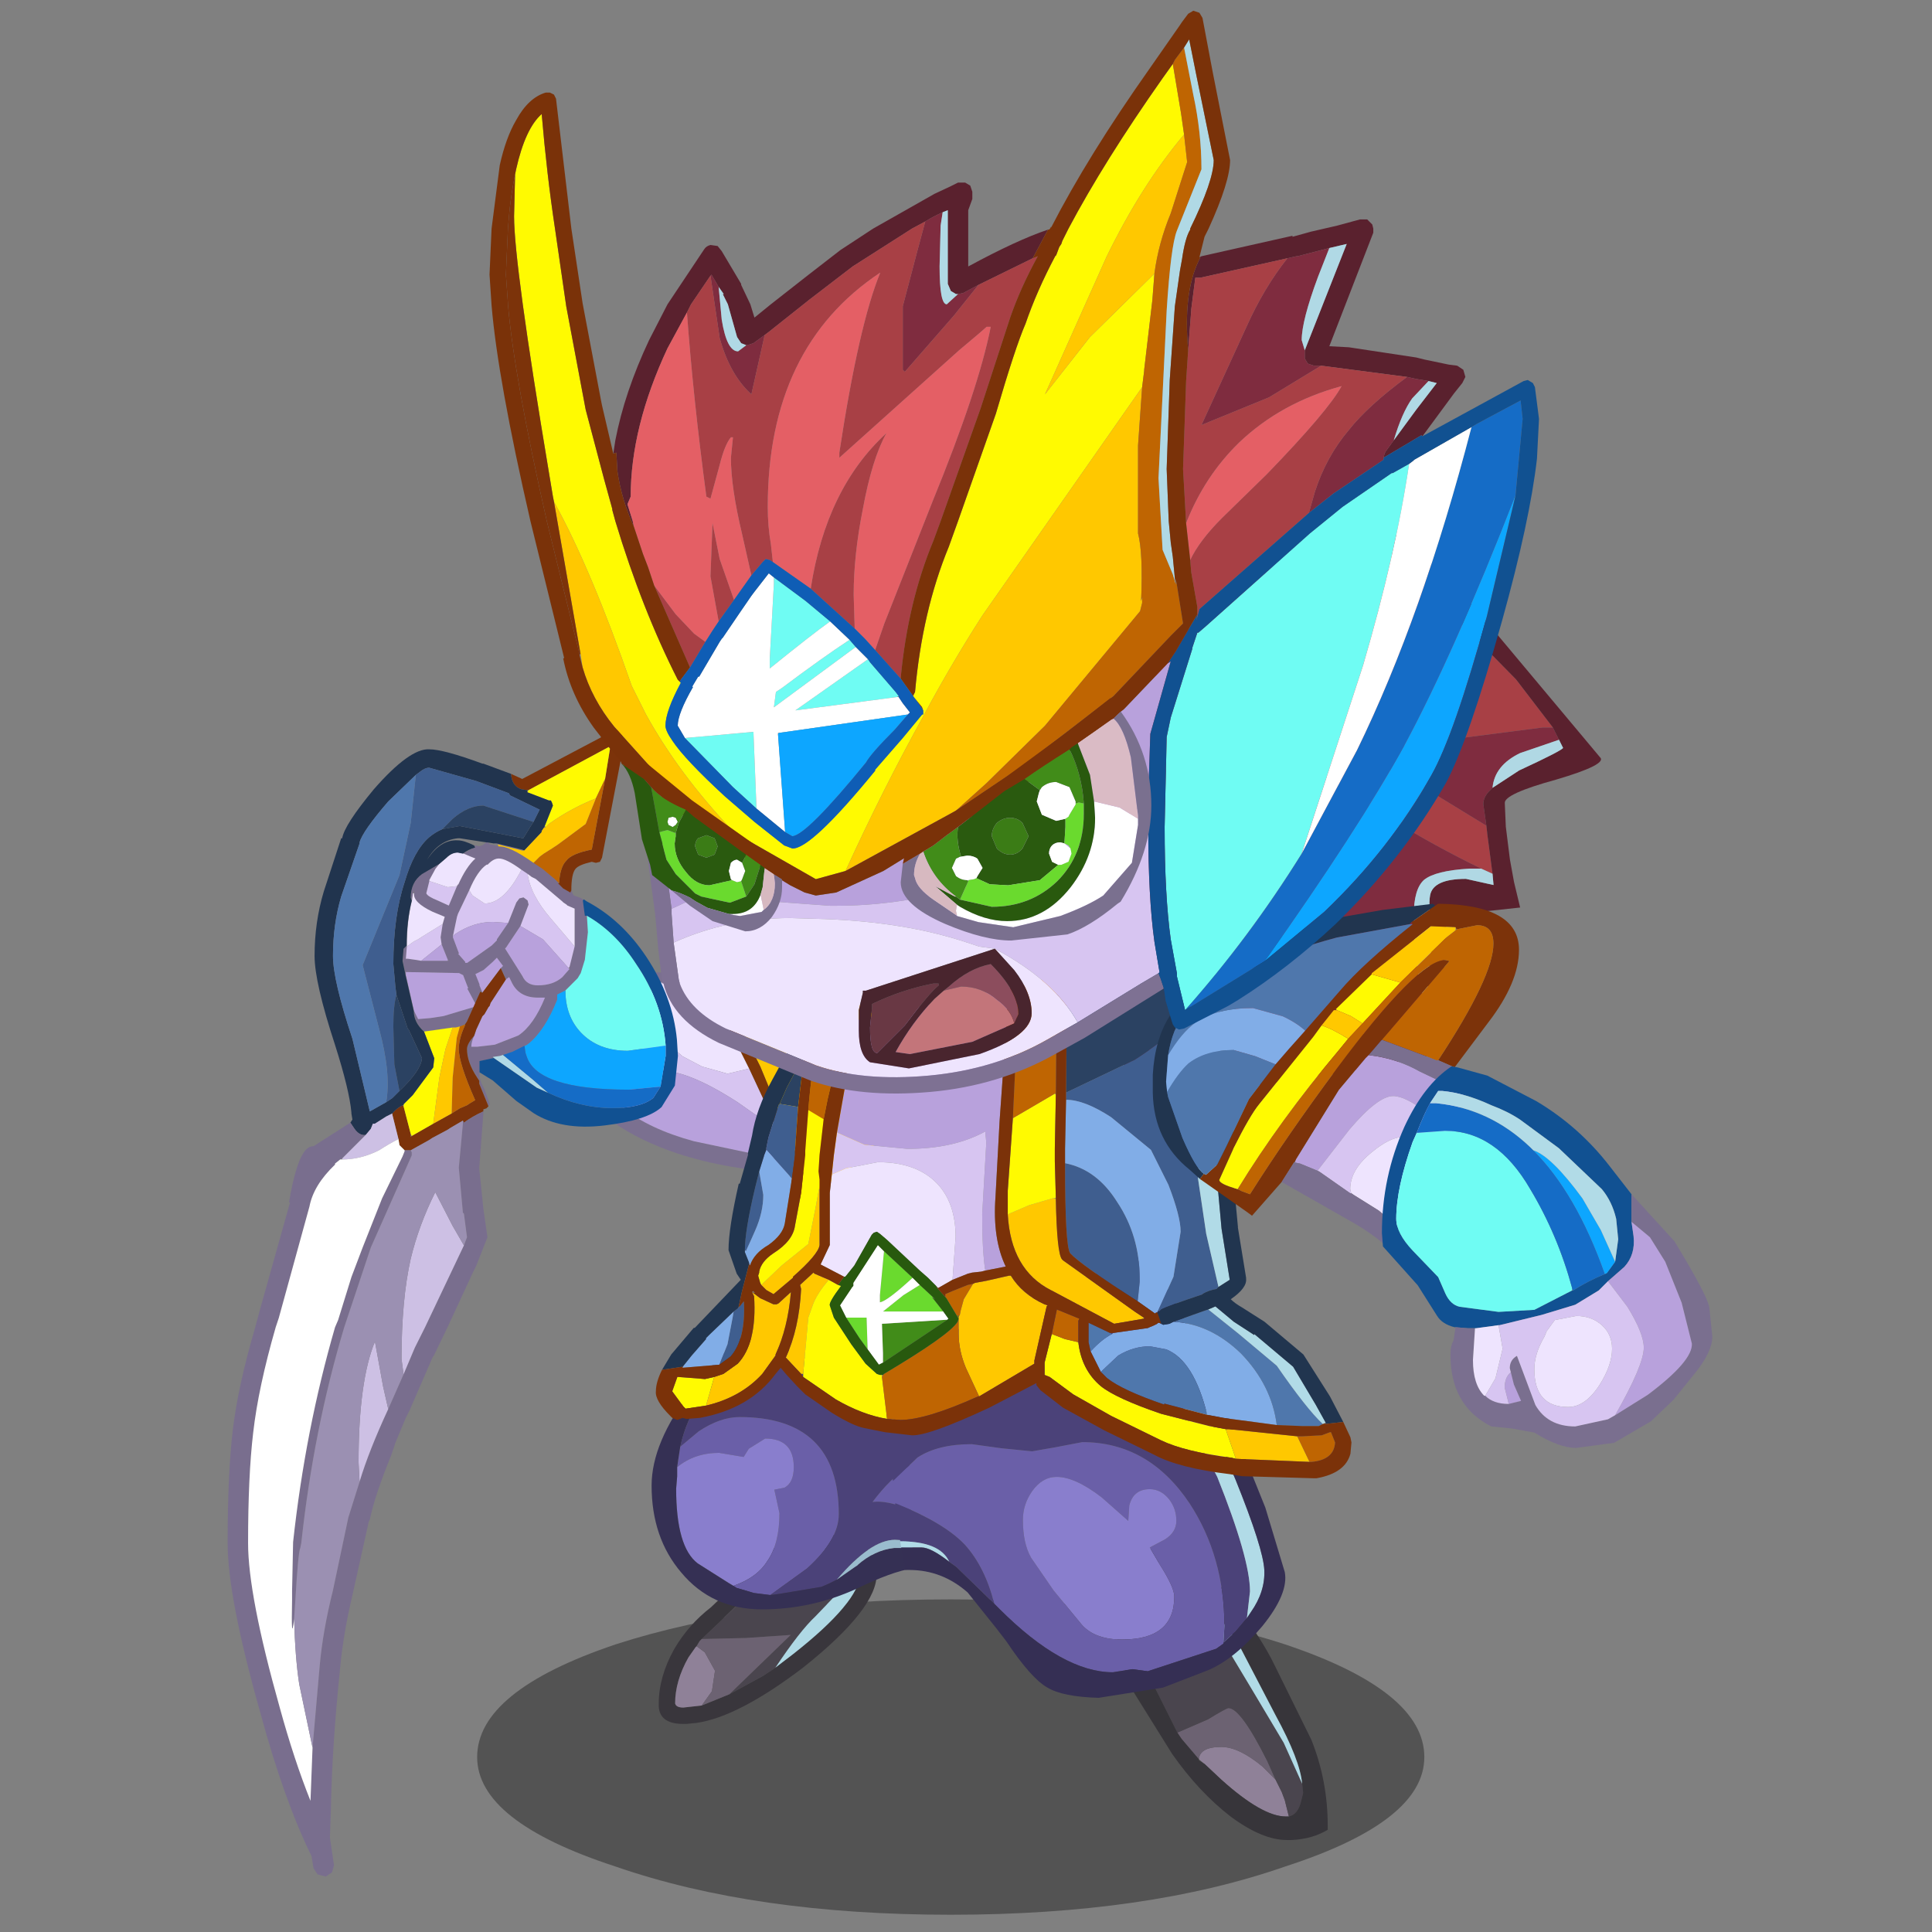 <svg xmlns:ffdec="https://www.free-decompiler.com/flash" xmlns:xlink="http://www.w3.org/1999/xlink" ffdec:objectType="frame" height="90" width="90" xmlns="http://www.w3.org/2000/svg"><rect width="100%" height="100%" fill="#808080" stroke="none"/><use ffdec:characterId="24" height="88.7" transform="matrix(1 0 0 1 8.154 .5)" width="73.05" xlink:href="#a"/><defs><g id="a" transform="translate(-8.15 -.5)"><use ffdec:characterId="1" height="9.8" transform="matrix(.795 0 0 1.499 22.224 74.506)" width="55.5" xlink:href="#b"/><use ffdec:characterId="3" height="19" transform="translate(30.35 62.2) scale(.953)" width="12.75" xlink:href="#c"/><use ffdec:characterId="5" height="28.4" transform="translate(41.5 58.65) scale(.953)" width="21.35" xlink:href="#d"/><use ffdec:characterId="7" height="27.3" transform="translate(51.75 24.55) scale(.953)" width="23.95" xlink:href="#e"/><use ffdec:characterId="9" height="11.15" transform="translate(28.6 45.3) scale(.953)" width="14" xlink:href="#f"/><use ffdec:characterId="11" height="27.45" transform="translate(30.55 42.75) scale(.953)" width="34" xlink:href="#g"/><use ffdec:characterId="13" height="16.45" transform="translate(15.9 36.8) scale(.953)" width="16.45" xlink:href="#h"/><use ffdec:characterId="15" height="56.05" transform="translate(10.6 34) scale(.953)" width="19.3" xlink:href="#i"/><use ffdec:characterId="17" height="26.6" transform="translate(53.65 42.1) scale(.953)" width="27.4" xlink:href="#j"/><use ffdec:characterId="23" height="52.95" transform="translate(22.8 .5) scale(.953)" width="51.3" xlink:href="#k"/></g><g id="l" fill-rule="evenodd"><path d="m10.05 11.2-.6-.45-.35-.15-1.3-.2-.3.1-.65.3v.05l-1.3 1-2.1 2.05-.05.05-.95.9-.1.1-.15.25-.05.05-.35.5Q1.15 16.9 1.15 18q.05.2.4.2l.9-.1 1.35-.55 1.65-.9.6-.4.85-.65q3.25-2.55 3.3-3.95l-.15-.45M7.8 9.6l1.65.25.35.15.25.1q1 .55.95 1.55.05 1.7-3.6 4.6-3.15 2.4-5.2 2.7l-.5.05h-.15Q.3 19 .35 18q0-1.3.75-2.65.7-1.2 1.8-2.05l2.1-2q.9-.95 1.5-1.2l.7-.35h.05q.35-.15.55-.15" fill="#39363c"/><path d="m2.45 18.1-.9.1q-.35 0-.4-.2 0-1.1.65-2.25l.35-.5.05-.05.4.3.5.9-.15 1-.5.7" fill="#8f8198"/><path d="m2.45 14.85.95-.9.05-.05 2.1-2.05 1.3-1v-.05l.65-.3.3-.1 1.3.2.35.15.6.45-.85 1.3L8 13.75q-.75.7-1.95 2.5l-.6.4-1.65.9 3-2.9-2.2.15-2.15.05" fill="#4a454e"/><path d="m3.8 17.55-1.35.55.5-.7.15-1-.5-.9-.4-.3.15-.25.1-.1 2.15-.05 2.2-.15-3 2.9" fill="#6c6272"/><path d="m10.05 11.2.15.45q-.05 1.4-3.3 3.95l-.85.65q1.2-1.8 1.95-2.5l1.2-1.25.85-1.3" fill="#afd9e5"/><path d="M1.25 6.45q.85-.7 2.05-.7l1.2.2.25-.4.8-.5q1.4 0 1.4 1.4 0 .75-.45 1l-.5.1.25 1.15q0 1.5-.6 2.35-.5.8-1.65 1.2l-.25-.15-1.5-.95Q1.2 10.35 1.2 7.5l.05-.6v-.45" fill="#897ecd"/><path d="m1.25 6.45.05-.35.1-.65.9-.75q1.05-.7 2-.7 4.85 0 4.85 4.75 0 1.25-1.55 2.65l-1.8 1.3-.8-.1-.85-.25-.15-.1q1.15-.4 1.65-1.2.6-.85.6-2.35L6 7.55l.5-.1q.45-.25.45-1 0-1.4-1.4-1.4l-.8.5-.25.4-1.2-.2q-1.2 0-2.05.7M12.6 6.4l.05 1.6.05.55q-1.2-.5-1.9-.4.9-1.2 1.8-1.75" fill="#6a5fa8"/><path d="m5.8 12.7 1.8-1.3Q9.15 10 9.15 8.75 9.15 4 4.3 4q-.95 0-2 .7l-.9.75q.3-1.35 1-2.3L5.55.3Q7 .75 8.5 1.6q2.25 1.25 3.3 2.6.65.8.75 1.9l.05.15v.15q-.9.55-1.8 1.75.7-.1 1.9.4l.05 1.5-.85-.05q-1.2 0-2.85 1.95l-.4.2-.35.15-2.1.35-.4.05" fill="#4b4279"/><path d="m1.4 5.45-.1.65-.05.35v.45l-.05.6q0 2.85 1.05 3.65l1.5.95.25.15.15.1.85.25.8.1.4-.05 2.1-.35.35-.15.4-.2 1-.7q.85-.75 1.8-.85h.9v1q-1 .15-2.75 1-2.2 1-4.6 1-2.45 0-3.95-1.8Q0 9.9 0 7.35q0-2.1 1.95-4.65Q3.1 1.15 4.4.1l.15-.1 1 .3L2.4 3.15q-.7.95-1 2.3" fill="#353054"/><path d="M12.75 10.4h-.9q-.95.1-1.8.85l-1 .7Q10.7 10 11.9 10l.85.05v.35" fill="#9abcce"/></g><g id="m" fill-rule="evenodd"><path d="m18.8 25.45.3.6.15.4.2.8h-.15q-1.15 0-3.15-1.8l-.8-.75-.3-.25q.05-.6 1.1-.6.85 0 2 .95l.65.65" fill="#8f8198"/><path d="m14 23.15 1.5-.65q.9-.55 1-.55.6 0 1.9 2.6l.4.9-.65-.65q-1.15-.95-2-.95-1.05 0-1.1.6l-.85-1-.2-.3" fill="#6c6272"/><path d="m14 23.15-1.25-2.5q-1.2-2.7-1.2-3.85l.25-1.25.35-.75.15-.05q1.3 0 2.65 1.3l1.2 2.5 1.5 2.5 1.55 2.6.9 2 .05.45-.1.4q-.15.65-.6.75l-.2-.8-.15-.4-.3-.6-.4-.9q-1.3-2.6-1.9-2.6-.1 0-1 .55l-1.5.65" fill="#4a454e"/><path d="M21.35 27.9q-.75.45-1.75.5h-.25q-1.2 0-2.75-1.15-1.55-1.2-2.85-3.05l-1.9-3.05q-.9-2.05-.9-4l.2-1.35.25-.95.8-.45q.55-.3 1-.3 1.45 0 3.5 2.6 1.4 1.8 2.05 3.15l1.8 3.65q.8 2 .8 4.2v.2m-6.4-11.85q-1.35-1.3-2.65-1.3l-.15.05-.35.75-.25 1.25q0 1.15 1.2 3.85l1.25 2.5.2.3.85 1v.05l.3.2.8.75q2 1.8 3.15 1.8h.15q.45-.1.6-.75l.1-.4-.05-.45q-.1-1.15-1.3-3.35l-1.9-3.65-1.95-2.6" fill="#37353a"/><path d="m20.1 25.65-.9-2-1.55-2.6-1.5-2.5-1.2-2.5 1.95 2.6 1.9 3.65q1.2 2.2 1.3 3.35" fill="#b1dbe7"/><path d="M13.6 11.75q.35.45.35 1.05 0 .55-.55.9l-.75.4.5.85q.7 1.1.7 1.55 0 2.1-2.55 2.1-1.3 0-1.95-.7l-1.4-1.7-1.1-1.6q-.4-.7-.4-1.85 0-.75.45-1.4.5-.7 1.2-.7.9 0 2.2 1l1.3 1.15.05-.75q.2-.8 1-.8.55 0 .95.5" fill="#897ecd"/><path d="M.1 10.85 1.3 9.7q1-.65 2.65-.65l1.45.2 1.5.15 1.15-.2 1.3-.25q3.25 0 5.25 3 1.7 2.6 1.7 6l-.05.8v.05l-.35.25-3.35 1.1-.75-.1-.95.15q-2.45 0-5.55-3.1l-.25-.25q-.45-1.8-1.45-2.9-1-1.05-3.35-2H.2v-.05l-.1-1.05m13.5.9q-.4-.5-.95-.5-.8 0-1 .8l-.05.75-1.3-1.15q-1.3-1-2.2-1-.7 0-1.2.7-.45.65-.45 1.4 0 1.15.4 1.85l1.1 1.6 1.4 1.7q.65.7 1.95.7 2.55 0 2.55-2.1 0-.45-.7-1.55l-.5-.85.75-.4q.55-.35.55-.9 0-.6-.35-1.05" fill="#6a5fa8"/><path d="M.1 10.85 0 9.6q0-4.55 3.25-6.15Q4.9 2.65 9.75.8l.35-.1q1.75 1.15 3.05 2.95l.75 1.1.05.1-.1.05-.2.5q0 .85 2.3 5.25 1.6 4 1.6 5.6l-.15 1.3-.55.65-.6.55.05-.8q0-3.4-1.7-6-2-3-5.25-3l-1.3.25-1.15.2-1.5-.15-1.45-.2q-1.65 0-2.65.65L.1 10.85m.35 2.95v-.05l-.25-1.8h.05q2.35.95 3.35 2 1 1.1 1.45 2.9l-1.85-1.8-.35-.25q-.45-1-2.4-1" fill="#4b4279"/><path d="m17.4 17.55.15-1.3q0-1.6-1.6-5.6-2.3-4.4-2.3-5.25l.2-.5.1-.05L15.4 7.4l1.45 3.4q1.35 3.35 1.4 4.4.05 1.05-.65 2.05l-.2.3M.5 14.1l-.05-.3q1.95 0 2.4 1-.9-.7-1.35-.7h-1" fill="#b1dbe7"/><path d="m16.25 18.75.6-.55.55-.65.2-.3q.7-1 .65-2.05-.05-1.05-1.4-4.4L15.4 7.4l-1.45-2.55-.05-.1-.75-1.1Q11.85 1.85 10.1.7L12 0q1.5 1.1 2.3 2.85l2.35 5.2 1.65 4.1.95 3.15q.2 1.05-1.1 2.65-1.35 1.6-2.65 2.15l-2.2.85-3.15.5q-1.75-.05-2.5-.5-.8-.45-2-2.25l-.5-.65-1.4-1.75Q2.5 15.2.9 15.2H.7l-.2-1.1h1q.45 0 1.35.7l.35.25 1.85 1.8.25.25q3.1 3.1 5.55 3.1l.95-.15.75.1 3.35-1.1.35-.25v-.05" fill="#352f54"/></g><g id="n" fill-rule="evenodd"><path d="M.6 12.05Q1.25 8.8 2.5 6.7 5.15 2.35 12.15.3l1.65 1.2 1.65 1.4L17 4.6l2.8 2.85 1.8 2.35h-.5L11.8 11l2.95 1.4 3.6 2.2.05.45.25 1.9-.55-.25q-4.45-2.15-8.95-5.5l-.55.05-8 .8" fill="#a84045"/><path d="m.6 12.05 8-.8.55-.05q4.5 3.35 8.95 5.5h-.6q-1.65.1-2.2.55-.5.45-.5 1.75 0 2.65.6 4.4l-.4.7q-.65.5-5.3 1l-5.55.35-3.65.2-.4-2.4L0 19.4q0-4.25.6-7.35m17.75 2.55-3.6-2.2L11.8 11l9.3-1.2h.5l.3.6-1.9.65q-1.25.6-1.35 1.7l-.15.15q-.3.3-.3.65l.15 1.05" fill="#7f2c3f"/><path d="m18.65 16.95-.25-1.9-.05-.45-.15-1.05q0-.35.3-.65l.15-.15 1.3-.85q2.05-.95 2.15-1.1l-.15-.3-.05-.1-.3-.6-1.8-2.35L17 4.6l-1.55-1.7-1.65-1.4L12.15.3l.95-.3h.3q2.7 1.85 5.1 4.8l5.4 6.45q.4.35-2.15 1.1-2.55.7-2.5 1.15l.05 1.15.2 1.6.2 1.1.3 1.25-1.85.2-1.75.2-.1 2.4-.3 2.85-.2 1.55-4.35.85-4.4.65-5.4-.25-.9-.05-.25-1.35 3.65-.2 5.55-.35q4.65-.5 5.3-1l.4-.7.3-3.25q-.2-1.65-.1-2.15.15-.8 1.75-.8l1.35.3-.05-.55" fill="#5a212e"/><path d="m18.1 16.7.55.25.05.55-1.35-.3q-1.6 0-1.75.8-.1.5.1 2.15l-.3 3.25q-.6-1.75-.6-4.4 0-1.3.5-1.75.55-.45 2.2-.55h.6m.55-3.95q.1-1.1 1.35-1.7l1.9-.65.05.1.15.3q-.1.15-2.15 1.1l-1.3.85" fill="#b0d8e4"/></g><g id="o" fill-rule="evenodd"><path d="M9.65 10.8 8.6 8.1 7.15 4.6 4.85 0H6.3q3.75.55 5 1.15Q14 2.4 14 5.5q0 1.3-1.05 2.65-1.15 1.5-3.3 2.65" fill="#ffc800"/><path d="m6.6 4.7-.25-.5L5.1 1.7 4.65.75 4.55.6 4.1 0h.75l2.3 4.6L8.6 8.1l1.05 2.7-.75.35-.35-1.35-.15-.6-.5-1.55-.25-.7L6.6 4.7" fill="#7d3709"/><path d="m8.4 9.2.15.6q-3-.15-5.45-.95-1.8-.6-3.1-1.5l.4-.75q1.3 1.05 3.5 1.65l4.5.95M4.1 0l.45.6-1-.05L2.25.5H1.8L1.75 0H4.1" fill="#7b7090"/><path d="m4.55.6.1.15.45.95 1.25 2.5.25.5-1.05.25L4.3 4.6l-.95-.5-1.1-.95-.6-.4.15-1.8V.5h.45l1.3.05 1 .05" fill="#eee4fe"/><path d="m6.6 4.7 1.05 2.25.25.7-1.85-1.3Q3.65 4.8 2.3 4.8l-1.25.1.25-.75.35-1.4.6.4 1.1.95.95.5 1.25.35L6.6 4.7" fill="#d7c5f1"/><path d="m7.9 7.65.5 1.55-4.5-.95Q1.7 7.65.4 6.6l.05-.1.6-1.6 1.25-.1q1.35 0 3.75 1.55l1.85 1.3" fill="#b8a1dc"/></g><g id="p" fill-rule="evenodd"><path d="m6.9 5.7.05-.05-.05.05m25.7 19.05.1-.05h.05l-.05.05h-.1M13.8 18.1h-.05l-.05-.1.1.1m-9.75.9h.05l-.1.1.05-.1M1.3 22v-.05l.05-.05-.05.1m3.25-5.15.05.15-.05-.05v-.1" fill="#7b3109"/><path d="m9.85 5 6.35-1.35 1-.15v.1l-.05 1.3-.05.8-.3 4.25-.2 3.7q-.15 2.05.5 3.4l-1 .2q-.15-.95-.15-2.75l.2-3.5-.05-.55q-1.55.85-3.8.85l-2.1-.2-1.35-.6.3-1.7.55-3.1.15-.7" fill="#b8a1dc"/><path d="m16.1 17.25-.2.05-.45.05-.2.05-.75.3.15-2.1q0-1.65-.9-2.6-1-1.05-2.9-1.05l-1.55.3-.7.3.1-.95.15-1.1 1.35.6 2.1.2q2.25 0 3.8-.85l.05.55-.2 3.5q0 1.8.15 2.75" fill="#d7c5f1"/><path d="m14.5 17.7-.7.4-.1-.1-.4-.4-.4-.35-1.6-1.5-.35-.3-.15-.1-.15.05-.1.1L9.7 17l-.4.5-.05.05H9.2l-1.15-.6.45-.95v-2.55l.1-.9.7-.3 1.55-.3q1.9 0 2.9 1.05.9.95.9 2.6l-.15 2.1" fill="#eee4fe"/><path d="m20.1 2.65 2.75-.95L28.1 0l-.05 3Q25.6 5.55 23.4 6.95l-3.35 1.6.05-5.9M7.1 7l.15-.25-.3 2.5-.3-.05-.6-.1.35-.8.7-1.3" fill="#2b4262"/><path d="m28.05 3-.05.55h-.05l-.25.15-.15.25-.05 2.85q-.4.9-.65 2.35-.35 1.85-.35 3.6l.4 2.7.6 2.6-.1.1q-.35.05-.7.25h.05q-1.8.6-2.05.75l-.1.1-.05-.05.75-1.65.35-2.2q0-.75-.6-2.3l-.85-1.7-1.95-1.6q-1.3-.85-2.2-.85v-.35l3.35-1.6q2.2-1.4 4.65-3.95m-4.5 15.75q-2.8-1.8-3.3-2.35Q20 16.05 20 12q1.55.3 2.55 1.9 1.1 1.65 1.1 3.75v.15l-.1.95m-16.6-9.5L6.8 11.4v.2l-.15 1.15-1.25-1.4v-.1l.1-.5.5-1.6.05-.05.6.1.3.05M4.1 19l.2-.25q.1 1.85-.65 2.7l-.55.4.4-1 .25-1.3.05-.3.2-.15.1-.1m.25-2.75q0-.95.5-3.05l.2-.8.2 1.15q0 .85-.4 1.75l-.2.45-.25.55-.05-.05" fill="#3f5e8f"/><path d="m30.35 24.8-2.25-.3-.35-.05-.8-.15q-.65-2.65-2-3.2l-.8-.15q-.8 0-1.55.45l-.85.8-.5-1q.55-.6 1.05-.85l.05-.05 1.75-.25h-.05l.25-.1.2-.1.05-.05h.05l.1.05.1.05.3-.05.2-.1q1.8.1 3.3 1.55 1.5 1.55 1.75 3.5m-5.85-5.5h-.05l-.05.05-.85-.6.1-.95v-.15q0-2.1-1.1-3.75-1-1.6-2.55-1.9v-.7l.05-2.4q.9 0 2.2.85l1.95 1.6.85 1.7q.6 1.55.6 2.3l-.35 2.2-.75 1.65-.05.1M6.65 12.75l-.35 2.2q-.1.55-.8 1.05-.7.4-.9 1l-.05-.15-.2-.5v-.1l.05.05.25-.55.2-.45q.4-.9.4-1.75l-.2-1.15.25-.8.1-.25 1.25 1.4m-3.55 9.1L1.3 22l.05-.1.4-.5.7-.8v-.05l.15-.15 1.2-1.15-.05.3-.25 1.3-.4 1" fill="#81ade7"/><path d="m31.95 26.6-3.6-.15-.5-1.45H28l3.35.35.6 1.25M15.5 17.9l.1-.05.55-.1 1.1-.25h.1q.55.9 1.65 1.4l.15.05-.05.05-.6 2.65v.15l-2.7 1.6-.65-1.4q-.35-.85-.35-1.65v-.9h.05l.05-.25.15-.55.45-.75m-8.4 4.4-.75-.8q.65-1.4.75-3.35l-.05-.2.65-.6.05.05.7.3q-.55.65-.75 1.15l-.25.7-.25 2.75h-.1m10.1-7.8 1.05-.45 1.2-.35.1.05q.05 2.65.3 2.95l.05.05 3.5 2.5.45.3v.05l-1.45.25-3.1-1.65q-1.95-1-2.1-3.7M8 13v3q-.05.45-1.3 1.55v.05l-.95.8-.35-.2-.25-.25 1-.95 1.3-1.05.35-1.75.2-1.1V13m-5.15 9.45.45-.15.7-.5q.95-1 .8-3.3l-.1-.2.4.3.65.3h.15l.1-.05.6-.55q-.15 1.75-.75 3.05v.05l-.65.9q-1.05 1.15-2.75 1.55l.4-1.4" fill="#ffc800"/><path d="m28.35 26.45-.2-.05q-2.3-.3-3.45-.85l-2.45-1.2-1.85-1.05-1.15-.85-.25-.1v-.6l.35-1.4.65.25.65.15q.15 1.35 1.1 2.15.75.6 2.95 1.35l2.35.6.8.15.5 1.45M11.3 24.5q-1.2-.2-2.5-.95l-1.6-1.1v-.15l.25-2.75.25-.7q.2-.5.75-1.15l.45.25.15.05q-.6.8-.55.95l.2.6.85 1.3.7.95.55.5.15.05h.1v.1l.25 2.05m6.15-14.7 2.05-1.2.05.05-.05 2.65v.6l.05 1.8h-.1l-1.2.35-1.05.45v-1.15l.25-3.55m-9.25.05L8 11.6l-.05.8.05.4v.3l-.2 1.1-.35 1.75L6.15 17l-1 .95-.05-.1-.1-.35.05-.15v-.05q.1-.5.7-.9.95-.6 1.05-1.35l.3-1.6.2-1.85v-.2l.15-2 .5.3.25.15m-5.75 14-1 .15-.1-.1-.55-.75.25-.7h.05l1.3.1.45-.1-.4 1.4" fill="#fffa01"/><path d="m13.6 18.6-.1-.05.55.7H11.1l1-.8.8-.5.7.65m-3.25 2.5-.4-.55-.65-1h1l.05 1.55m.8-4.8 1.4 1.3q-1.25 1.15-1.6 1.2v-.35l.2-2.15" fill="#6ada2e"/><path d="m14.25 19.65-3 2-.15.1v-.45l-.05-1.45 3.2-.2" fill="#418c19"/><path d="m14.05 19.25.25.35-.05.05-3.2.2.05 1.45v.45l-.2.1-.55-.75-.05-1.55h-1l-.3-.6.6-.9.05-.05v-.15l1.2-1.85.3.3-.2 2.15v.35q.35-.05 1.6-1.2l.35.35-.8.5-1 .8h2.95" fill="#fff"/><path d="m8 5.45 1.3-.3-.15.55-.75 3.15-.2 1-.25-.15-.5-.3q.15-1.9.45-3.25V6.1l.05-.3v-.1L8 5.45m9.65-2-.05-.05 2-.6-.05 5.8h-.05l-2.05 1.2.15-3.2v-.9l.05-.8V3.45m13.7 21.9h.25l.95-.05.4-.15H33l.2.5q-.05.85-1.15.95h-.1l-.6-1.25m-12-5 .25-1.2 1.1.45-.05.1v1.05L20 20.6l-.65-.25M14.2 18.6l-.05-.05v-.15l.35-.15.75-.3.25-.05-.45.75-.15.55-.05.25h-.1l.05.1v-.05.85q0 .8.35 1.65l.65 1.4h-.05q-2.55 1.15-3.8 1.15l-.65-.05-.25-2.05.05-.1.05-.05q3.2-1.9 3.6-2.55l.05-.15-.6-1" fill="#bf6502"/><path d="m27 19.15 1.5 1.2 1.85 1.55q1.45 2.1 2.25 2.85l-.2.1h-.8l-1.25-.05q-.25-1.95-1.75-3.5-1.5-1.45-3.3-1.55l1.55-.55.15-.05m-.05 5.15-2.1-.55v.05q-2.05-.7-2.8-1.3l-.25-.25-.05-.05.85-.8q.75-.45 1.55-.45l.8.15q1.35.55 2 3.2m-5.7-3.1-.1-.45v-.95l1.05.5.1.05q-.5.25-1.05.85" fill="#4f77ac"/><path d="M32.75 24.7h-.05l-.1.05q-.8-.75-2.25-2.85l-1.85-1.55-1.5-1.2.35-.15.9.75 1 .65v-.05l1.9 1.6 1.1 1.85.5.9M27.5 6.8l-.1 5.65.25 2.75.4 2.5-.55.35-.6-2.6-.4-2.7q0-1.75.35-3.6.25-1.45.65-2.35" fill="#b1dbe7"/><path d="m28 3.55.25.15.1.25-.15 8.5.25 2.65v.05l.4 2.45v.05q.05.45-.75 1 .2.2.55.4l1.1.7 1.9 1.6 1.3 2.05.65 1.25-.9.1.05-.05-.5-.9-1.1-1.85-1.9-1.6v.05l-1-.65-.9-.75-.35.15-.15.05-1.55.55-.2.1-.3.05-.1-.05-.15-.45-.05-.1.1-.05.1-.1q.25-.15 2.05-.75h-.05q.35-.2.7-.25l.1-.1.55-.35-.4-2.5-.25-2.75.1-5.65.05-2.85.15-.25.25-.15H28M.3 22.1l.45-.75 1.1-1.3h.05l2.25-2.35-.2-.3-.4-1.15q0-1.05.5-3.25h.05l.4-1.4v-.1l.2-.85q.2-1.3 1-2.75l1.2-2.2.05-.05.2-.2.1-.05L7.1 7l-.7 1.3-.35.8-.05.05-.5 1.6-.1.5v.1l-.1.25-.25.8-.2.8q-.5 2.1-.5 3.05v.1l.2.5v.1l.05.05-.05-.05-.35 1.35-.15.7-.05.1-.2.15-1.2 1.15-.15.15v.05l-.7.8-.4.5-.05.05-1 .15" fill="#21354f"/><path d="m13.75 18.1.45.5.6 1-.05.15q-.4.65-3.6 2.55l-.05.05h-.15l-.15-.05-.55-.5-.7-.95-.85-1.3-.2-.6q-.05-.15.55-.95l-.15-.05.3-.4h.05l.05-.05.4-.5.85-1.5.1-.1.15-.05.15.1.35.3 1.6 1.5.4.35.4.4.05.1m-.25.45.15.1-.05-.05-.7-.65-.35-.35-1.4-1.3-.3-.3-1.2 1.85V18l-.05.05-.6.9.3.6.65 1 .4.55.55.75.2-.1.15-.1 3-2 .05-.05-.25-.35-.55-.7m1.3.9v.1l-.05-.1h.05" fill="#28590e"/><path d="m33.6 24.65.35.75.05.25-.05.55q-.25.95-1.65 1.2h-.2l-3.45-.1-.6-.1q-2.5-.3-3.7-.95l-2.45-1.2-2-1.1-1.1-.85-.2-.25v-.1l-2.3 1.2q-3 1.4-3.8 1.35l-1.3-.15-1-.2q-.55-.1-1.6-.75l-1.3-.9-.4-.4-.55-.6-.25-.3-.25.3Q4.6 24 2.15 24.45l-.65.05-.2-.05-.25.1-.25-.1-.1-.1q-.75-.75-.7-1.2 0-.45.3-1.05l1-.15V22l1.8-.15.55-.4q.75-.85.65-2.7l-.2.25h-.05l.15-.7.35-1.35.05.05q.2-.6.9-1 .7-.5.8-1.05l.35-2.2.15-1.15v-.2l.15-2.15.3-2.5L7.1 7l.15-1.6.2.05h.05l.15-.55.2-.55.1-.15h.2l.15.1v.2l-.15.4-.15.55-.05.25v.1l-.05.3v.05Q7.6 7.5 7.45 9.4l-.15 2v.2l-.2 1.85-.3 1.6q-.1.75-1.05 1.35-.6.4-.7.9v.05L5 17.5l.1.35.05.1.25.25.35.2.95-.8v-.05Q7.95 16.45 8 16v-3.2l-.05-.4.05-.8.2-1.75.2-1 .75-3.15.15-.55.05-.25.05-.35.1-.15.2-.05.15.1.05.2-.05.25V5l-.15.7-.55 3.1-.3 1.7-.15 1.1-.1.95-.1.9V16l-.45.95 1.15.6-.3.4-.45-.25-.7-.3-.05-.05-.65.6.05.2Q7 20.1 6.35 21.5l.75.8.1.15 1.6 1.1q1.3.75 2.5.95l.65.05q1.25 0 3.8-1.15h.05l2.7-1.6v-.15l.6-2.65.05-.05-.15-.05q-1.1-.5-1.65-1.4h-.1l-1.1.25-.55.1-.1.05-.25.05-.75.3-.35.15v.15l.05.05-.45-.5h.05l.7-.4.75-.3.2-.05.45-.05.2-.05 1-.2q-.65-1.35-.5-3.4l.2-3.7.3-4.25.05-.8.05-1.3.05-.15h.05q.05-.1.2-.1l.1.05.05.05V4.9l-.05.8v.9l-.15 3.2-.25 3.55v1.15q.15 2.7 2.1 3.7l3.1 1.65 1.45-.25.05-.05h-.05l-.45-.3-3.5-2.5-.05-.05q-.25-.3-.3-2.95v-.05l-.05-1.8v-.6l.05-2.65V8.6l.05-5.8v-.2l.1-.15q.05-.1.15-.1l.2.1.05.15v.05l-.05 5.9v.35L20 11.3v.7q0 4.05.25 4.4.5.55 3.3 2.35l.85.6.05-.05h.05l.05.1.15.45-.1-.05h-.05l-.05.05-.2.1-.25.1h.05l-1.75.25h-.15l-1.05-.5v.95l.1.45.5 1 .05.05.25.25q.75.6 2.8 1.3v-.05l2.1.55.8.15.35.05 2.25.3 1.25.05h.8l.2-.1h.1l.9-.1m-1.65 1.95h.1q1.1-.1 1.15-.95l-.2-.5h-.05l-.4.15-.95.05h-.25L28 25h-.15l-.8-.15-2.35-.6q-2.2-.75-2.95-1.35-.95-.8-1.1-2.15V19.7l.05-.1-1.1-.45-.25 1.2-.35 1.4v.6l.25.1 1.15.85 1.85 1.05 2.45 1.2q1.15.55 3.45.85l.2.05 3.6.15m-29.1-4.15-.45.1-1.3-.1h-.05l-.25.7.55.75.1.1 1-.15q1.7-.4 2.75-1.55l.65-.9v-.05q.6-1.3.75-3.05l-.6.55-.1.05h-.15l-.65-.3-.4-.3.1.2q.15 2.3-.8 3.3l-.7.5-.45.15M4.7 18.3l.15.05-.1-.1-.05.05" fill="#7b3209"/></g><g id="q" fill-rule="evenodd"><path d="M9.1.1V0h.05L9.1.1m-3.15 3 .6-.3-.05-.1.25.05.15-.05.2-.15h.05l.1.1.45.1q.5-.05 1.7.8l.45.3.6.5.2.2h-.05l.25.25.35.2.05-.1.05.15.05.1.4.15.05.05h.05l-.05.05.1.75h.1l.05.8-.15 1.35-.2.65-.15.25-.6.6-.4.2v.25q-.6 1.5-1.4 2.15l-.15.1h-.05l-.6.3-.45.15-.15.05-.35.05.05.05-.7.15v.8l.1.3.15.3.25.7-.05.1-.45-1.1v-.15l-.1-.15q-.5-.75-.5-1.4 0-.25.35-.65-.15.3-.15.55h.3l.85-.1L8.65 12q.75-.5 1.3-1.85H9.6q-.95 0-1.3-.8l-.1-.2-.15.1-.25-.55.1-.1-.3-.4-.2.2-.45.4-.4.2.2.5v.05l.1.25.05.1-.1-.05-.65 1.45-.1.15-.25.1-.2.05h-.15l-.35.05-1.05.15q-.5-.45-.5-1l.2.4.6-.05.65-.1 1.5-.45.05-.15-.4-.75h.05l-.25-.65-.2-.1-2.6-.05v.15L3 8.35l.05-.6.15-.15v.05l-.05.6h.1l.35.05.3.05h1.35L5.2 8.3l-.3-.75-.05-.35.1-.65.1-.35-.6-.25q-.95-.45-.9-.9V4.9l-.05.15-.05.35-.05-.15q0-.75.55-1.15l.85-.5-.2.25-.3.55v.05l-.15.6q.05.15.55.35l.55.25.4-.95.05-.1v.05q.4-.9.85-1.3l-.25-.1-.35-.15m2.9-.2.1.05h-.1l-1.2-.3-.2-.05h.15q.65 0 1.25.3m2.55 4.75V5.8l-.35-.15L11 5.6l-.15-.1-.05-.05-1.3-1.1-.2-.1-.2-.15-.3-.2q-.75-.55-1.1-.55-.25 0-.5.25l-.05.05H7.1q-.45.3-.85 1.25L5.7 6.05l-.05.15-.2.95v.05l.3.8H5.7l.35.4v.05h.1l1.2-.85.05-.05.2-.2V7.3l.55-.8.4-1 .15-.2.2-.05.2.15.05.2-.4 1.05-.7 1.05H8v.05l.85 1.35q.2.45.75.45.75 0 1.2-.4l.35-.4v-.1l.25-1M0 2.35l.05-.05v.05H0M3.05 15.4v.05L3 15.4h.05" fill="#796e8e"/><path d="m5.65 4.7-.4.95-.55-.25q-.5-.2-.55-.35l.15-.6.9.3.45-.05m5.75 2.95-.25 1-.05.05-1.25-1.4-1.1-.65.4-1.05-.05-.2-.2-.15-.2.05-.15.2-.4 1-.75-.05q-.95 0-1.85.6l-.1.1.2-.95.05-.15.55-1.15.15.25.6.4q.95 0 1.8-1.65l.3.2q.15 1.05 1.15 2.2l1.15 1.35m-6.45-1.1-.1.65.05.35-1 .8-.3-.05-.35-.05h-.1l.05-.6.35-.25.2-.1.15-.1 1.05-.65" fill="#d7c5f1"/><path d="M3.2 7.6q0-1.2.25-2.2l.05-.35h.05q-.05.45.9.9l.6.25-.1.35-1.05.65-.15.1-.2.1-.35.25V7.6m1.6-4 .35-.3q.25-.25.55-.25l.25.05.35.15.25.1q-.45.4-.85 1.3V4.6l-.05.1-.45.05-.9-.3V4.4l.3-.55.2-.25m4.3.5.2.15.2.1 1.3 1.1.05.05.15.1.05.05.35.15v1.85L10.25 6.3q-1-1.15-1.15-2.2m-2.85.8q.4-.95.85-1.25h.05l.05-.05q.25-.25.5-.25.35 0 1.1.55Q7.95 5.55 7 5.55l-.6-.4-.15-.25" fill="#eee4fe"/><path d="m6.5 12 .1-.3.3-.65.1-.1.2-.35.05-.05.05-.15.75-1.15.15-.1.1.2q.35.8 1.3.8h.35Q9.4 11.5 8.65 12l-1.15.45-.85.1h-.3q0-.25.15-.55m1.3-3.3-.9 1.2-.05-.1-.1-.25V9.5l-.2-.5.4-.2.45-.4.2-.2.3.4-.1.1m-4.25 2.1-.4-1.75V8.9l2.6.05.2.1.25.65h-.05l.4.75-.05.15-1.5.45-.65.1-.6.05-.2-.4m7.6-2.05-.35.4q-.45.4-1.2.4-.55 0-.75-.45L8 7.75l.05-.05.7-1.05 1.1.65 1.25 1.4.05.05m-3-2.25-.55.8v.05l-.2.2-.05.05-1.2.85h-.1V8.4L5.7 8h.05l-.3-.8v-.05l.1-.1q.9-.6 1.85-.6l.75.05M4.9 7.55l.3.75v.05H3.9l1-.8" fill="#b8a1dc"/><path d="m11.85 5.35.15.1q1.7.9 2.9 2.7 1.3 1.95 1.5 4.05l.05.8-.15 1.45-.65 1.05q-.7.65-2.8.9-2.1.25-3.45-.6l-.85-.6-1.15-1-.65-.4v-.55l.7-.15 2.1 1.45.55.25q1.6.75 3.15.75 1.4 0 2-.5l.35-.55.25-1.5v-.5q-.15-2.1-1.45-4-1-1.55-2.4-2.35h-.1l-.1-.75.05-.05" fill="#115192"/><path d="m10.95 9.8.6-.6.15-.25.2-.65.15-1.35-.05-.8q1.4.8 2.4 2.35 1.3 1.9 1.45 4h-.05l-1.8.25q-1.45 0-2.3-.9-.75-.8-.75-2.05" fill="#6ffcf3"/><path d="M15.85 12.5v.5l-.25 1.5-1.55.15q-4.5 0-5-1.65L9 12.85l-.05-.35H9l.15-.1q.8-.65 1.4-2.15V10l.4-.2q0 1.25.75 2.05.85.9 2.3.9l1.8-.25h.05" fill="#0da6ff"/><path d="m9.55 14.55-2.1-1.45-.05-.05.35-.05.15-.05 1.45 1.2.75.65-.55-.25" fill="#b0d9e6"/><path d="m15.6 14.5-.35.55q-.6.5-2 .5-1.55 0-3.15-.75l-.75-.65-1.45-1.2.45-.15.6-.3.05.35.05.15q.5 1.65 5 1.65l1.55-.15" fill="#156cc6"/></g><g id="r" fill-rule="evenodd"><path d="M18.7.85V.8l-4 2.15h-.05l-.3-.05q-.45-.15-.5-.75l.55.25L18.85.05l.2-.05.2.1.05.2v.65l-.05.35-.95 4.95-.1.2-.2.05-.2-.05q-.65.15-.8.35-.2.25-.2 1.05l-.05.1-.35-.2-.25-.25h.05q.05-.8.35-1.1.25-.35 1.25-.55l.65-3.45.25-1.55M11.6 14.4l.1-.15.65-1.45.1.05.9-1.2.25.55-.75 1.15-.05.15-.05.05-.2.35-.1.1-.3.65-.1.3q-.35.4-.35.65 0 .65.5 1.4l.1.15v.15l.45 1.1-.1.1-.15.05v.1q-.55.25-.95.55l-.05-.1-.6.35-.15.1-.75.4-.15.1-.9.5h-.3l-.05-.05-.1-.1-.1-.1-.05-.3-.3-1.2v-.05q.2-.25.5-.4l.05.05.35 1.35v.15l.05-.05 1.05-.6.9-.5.4-.25.35-.15.15-.1.25-.15q-.8-1.8-.8-2.5 0-.5.3-1.15v-.05" fill="#7c330a"/><path d="M18.7.8v.05l-.25 1.55-.45.95q-1.25.5-2.3 1.25l-.15.15-.05-.05.4-1-.05-.15-.05-.1h-.1l-1.05-.4.05-.1 4-2.15M9.6 14.75l1.05-.15.35-.05-.35 1.05-.1.45-.2.95-.3 2.25-1.05.6-.05-.1-.35-1.35v-.1l.1-.1.35-.35 1-1.35.05-.45-.5-1.3" fill="#fffa01"/><path d="m18 3.35.45-.95-.65 3.45q-1 .2-1.25.55-.3.3-.35 1.1l-.2-.2-.6-.5-.45-.3.3-.3.2-.15.4-.25.3-.2 1.35-1 .5-1.25M11.35 14.5l.25-.1v.05q-.3.65-.3 1.15 0 .7.8 2.5l-.25.15-.15.1-.35.15-.4.25L11 17l.2-1.95.15-.55" fill="#bf6502"/><path d="m14.65 3.05 1.05.4h.1l.05.1.05.15-.4 1-.05.1-.1.15V5l-.85.9-.1-.05-1.25-.3H13l-.3-.05h-.05l-1.3-.2h-.1q-.95.1-1.5 1.05.65-1 1.5-.95.3 0 .8.25l.05.1q-.35.1-.6.3L11.25 6q-.3 0-.55.25l-.35.3-.85.5q-.55.4-.55 1.15l.05.15q-.25 1-.25 2.2l-.15.15-.05.6.15.7.4 1.75q0 .55.5 1l.5 1.3-.05.45-1 1.35-.35.35-.1.1v.05h-.05q-.3.15-.5.4v.05-.05l-.3.15-.55.35h-.1l-.1.25-.25.3q-.3.05-.55-.3l-.2-.3.1-.15-.05-.3v-.05q-.1-1.1-.8-3.3-1-3.05-1-4.35 0-1.65.45-3.15l.85-2.6h.05q.1-.65 1.55-2.4Q8.9.9 9.85.95q.7 0 2.6.7h.05l1.35.5q.05.6.5.75l.3.05v.1m.3 1.45.3-.6-1.45-.7-.05-.1-1.6-.6-2.3-.65q-.2 0-.45.2l-.2.15-1.35 1.3q-1.25 1.45-1.4 2v.05l-.9 2.6q-.4 1.35-.4 2.9 0 1.2.95 4.05l.85 3.55.8-.45.3-.2.3-.3.05-.05q1.05-1 1.1-1.6l-.65-1.4-.05-.05-.55-1.65-.05-.4-.1-1.1q0-2.35.55-4 .45-1.55 1.2-2.2.3-.25.65-.4l.85-.15 3.1.6.4-.65.1-.15" fill="#21344e"/><path d="m9.2 2.2.2-.15q.25-.2.45-.2l2.3.65 1.6.6.05.1 1.45.7-.3.6-2.45-.8q-.75 0-1.5.65l-.5.5q-.35.15-.65.4-.75.65-1.2 2.2-.55 1.65-.55 4l.1 1.1.05.4q-.15.55-.15 1.55l.05 1.85.25 1.3-.05.05-.3.3-.3.2q.25-1.4-.35-3.6l-.8-3.1 1.8-4.4.55-2.55.25-2.35" fill="#3f5e8f"/><path d="m14.95 4.5-.1.15-.4.65-3.1-.6-.85.15.5-.5q.75-.65 1.5-.65l2.45.8m-6.7 8.45.55 1.65.05.05.65 1.4q-.05.6-1.1 1.6l-.25-1.3-.05-1.85q0-1 .15-1.55" fill="#2b4262"/><path d="m15.55 4.75.15-.15q1.05-.75 2.3-1.25l-.5 1.25-1.35 1-.3.2-.4.25-.2.15-.3.3q-1.2-.85-1.7-.8l-.05-.1 1.2.3h.1l.85-.9v-.05l.1-.15.1-.05M11 14.55h.15l.2-.05-.15.55L11 17l-.05 1.75-.9.5.3-2.25.2-.95.1-.45.35-1.05" fill="#ffc800"/><path d="m7.75 18.2-.8.45-.85-3.55q-.95-2.85-.95-4.05 0-1.55.4-2.9l.9-2.6V5.5q.15-.55 1.4-2L9.2 2.2l-.25 2.35L8.4 7.1l-1.8 4.4.8 3.1q.6 2.2.35 3.6" fill="#4f77ac"/><path d="M12.5 18.65v.1l-.2 2.65v.05l.2 1.95.2 1.4-.55 1.4-.15.3-1.25 2.7-.7 1.45v-.05L8.9 33.25l-.2.4-.5 1.2-.2.6q-.8 1.95-1.05 3.15l-.05.1-.8 3.6q-.45 1.9-.6 3.55-.4 3.9-.45 6.85L5 54.15l.2 1.35-.1.35-.3.2-.4-.1-.2-.3-.1-.6q-1.35-2.75-2.5-7Q0 42.4 0 39.75q0-3.4.25-5.5.25-2.15 1.1-5.05l.2-.75 1.5-5.35H3q.35-2.1.85-2.6.15-.15.35-.15L6 19.2l.2.3q.25.35.55.3L5.6 20.95l-.1.05-.25.2v.05Q4.2 22.25 4 23.3l-1.5 5.45-.15.45q-.85 2.95-1.1 5.15-.25 2.1-.25 5.4 0 2.55 1.55 8.05.7 2.55 1.5 4.55l.1-2.6.35-4q.15-1.7.65-3.7l.75-3.55.55-1.75q.45-1.5 1.4-3.55l.75-1.7.55-1.3.5-1 1.9-4 .15-.4-.15-1.15-.05-.05-.2-2.2.2-2.15v-.15l.05.1q.4-.3.95-.55m-3.85 1.9h.3l.05.1v.15l-2 4.5-1.3 3.9q-1.5 5-2.1 10.55l-.05.25q-.1.15-.25 2.7l-.05.75q-.15 1.3-.1-.95v-.4l.05-2.4q.6-5.5 2.05-10.5l.15-.35.65-2.1.55-1.45.95-2.4 1-2.05.1-.25v-.05" fill="#796e8e"/><path d="m8.05 18.8.3 1.2q-.4.2-.95.55l-.1.05q-.85.4-1.7.4v-.05l1.15-1.15.25-.3.1-.25h.1l.55-.35.3-.15v.05m3.5 6.4-1.9 4-.5 1-.55 1.3-.1-.75q0-2.9.45-4.9.4-1.65 1.2-3.25l.85 1.65.55.95m-3.7 8q-.95 2.05-1.4 3.55l-.05-.95q0-3.95.8-5.9l.4 2.2.25 1.1" fill="#cdc0e4"/><path d="m8.35 20 .05.3.1.1.1.1.05.05v.05l-.1.25-1 2.05-.95 2.4-.55 1.45-.65 2.1-.15.35q-1.45 5-2.05 10.5l-.05 2.4v.4q-.05 2.25.1.95.05 1.9.25 3.2l.65 3.1-.1 2.6q-.8-2-1.5-4.55Q1 42.3 1 39.75q0-3.3.25-5.4.25-2.2 1.1-5.15l.15-.45L4 23.3q.2-1.05 1.25-2.05v-.05l.25-.2h.1q.85 0 1.7-.4l.1-.05q.55-.35.95-.55" fill="#fff"/><path d="m8.95 20.55.9-.5.15-.1.75-.4.15-.1.6-.35v.15l-.2 2.15.2 2.2.05.05.15 1.15-.15.4-.55-.95-.85-1.65q-.8 1.6-1.2 3.25-.45 2-.45 4.9l.1.75-.75 1.7-.25-1.1-.4-2.2q-.8 1.95-.8 5.9l.05.95-.55 1.75-.75 3.55q-.5 2-.65 3.7l-.35 4-.65-3.1q-.2-1.3-.25-3.2l.05-.75q.15-2.55.25-2.7l.05-.25q.6-5.55 2.1-10.55L7 25.3l2-4.5v-.15l-.05-.1" fill="#9b90b2"/></g><g id="s" fill-rule="evenodd"><path d="m12.7.9-.1.1-3.55.65q-2.25.6-3.65 1.3Q2.55 4.2 1.65 5.3 1 6.1.8 7.4L.7 8.7l.05.5.05.25.7 2q.65 1.5 1.05 1.75l-.2.25-.5-.45Q.1 11.6.05 9.25v-.9q.1-1.75.85-2.9.8-1.2 3.5-2.8Q6.6 1.25 9 .7l2.3-.4 2.45-.3.1.1-1.15.8" fill="#21354f"/><path d="M12.75 1 12.7.9l1.15-.8L14 0q3.95.05 3.95 2.25 0 1.6-1.5 3.55L14.8 8l-.8-.35q2.7-4.1 2.7-5.7 0-.9-.8-.9l-1 .2-.05-.1-1.2-.05-2.9 2.3v.05L9 5.15l-.1.05-.6.75-.4.55-2.65 3.3q-.45.55-1.25 2.15l-.7 1.55q0 .2.9.45l.2.1.4.15q1.8-2.85 4.25-6.15 3.95-5.3 5.3-5.3l.2.05-2.65 3.1-.65.75-.05.05-.6.7-.15.15-1.3 1.55-2.1 3.4-.05.1-.05.05-.6.95-1.45 1.65-.2-.15-2.35-1.65.2-.25.1.05.55-.5.45-.9 1.1-2.3 1.3-1.7.65-.75.8-.9 1.7-1.95q1.1-1.3 3.55-3.25" fill="#7c330a"/><path d="M12.6 1h.15Q10.3 2.95 9.2 4.25L7.5 6.2q-.45-.4-1.1-.7l-1.45-.4q-1.8 0-2.8.7-.7.5-1.35 1.6.2-1.3.85-2.1.9-1.1 3.75-2.35 1.4-.7 3.65-1.3L12.6 1M2.55 13.2q-.4-.25-1.05-1.75l-.7-2-.05-.25q.55-.95 1.05-1.4.85-.65 2.2-.65l1.05.3 1 .4-1.3 1.7-1.1 2.3-.45.9-.55.5-.1-.05" fill="#4f77ac"/><path d="M.8 7.4q.65-1.1 1.35-1.6 1-.7 2.8-.7l1.45.4q.65.3 1.1.7l-.8.9-.65.75-1-.4L4 7.15q-1.35 0-2.2.65-.5.45-1.05 1.4L.7 8.7l.1-1.3" fill="#81ade7"/><path d="m10.75 3.45 1.4.4-1.85 2-.55-.35-.7-.3L9 5.15l1.75-1.7M9.6 6.6l-.45.55q-2.9 3.45-4.95 6.8-.9-.25-.9-.45l.7-1.55q.8-1.6 1.25-2.15L7.9 6.5l.4-.55q.5.15 1.3.65" fill="#fffa01"/><path d="m14.85 1.3-.45.35-2.25 2.2-1.4-.4V3.4l2.9-2.3 1.2.05v.15M10.3 5.85l-.7.75q-.8-.5-1.3-.65l.6-.75h.15l.7.3.55.35" fill="#ffc800"/><path d="m12.15 3.85 2.25-2.2.45-.35.05-.05 1-.2q.8 0 .8.9 0 1.6-2.7 5.7h-.1l-.5-.2-2.15-.8.65-.75 2.65-3.1-.2-.05q-1.35 0-5.3 5.3-2.45 3.3-4.25 6.15l-.4-.15-.2-.1q2.05-3.35 4.95-6.8l.45-.55.7-.75 1.85-2" fill="#bf6502"/><path d="m15.25 9.3-.55 2.15-1.2-1.2q-1.1-.85-1.7-.85-.75 0-2.15 1.65l-1.55 2-.85-.35-.25-.05.05-.15 2.1-3.4 1.3-1.55.15-.15q1.35.15 2.5.8l1.15.55.1.05.9.5" fill="#b8a1dc"/><path d="m14.7 11.45-.3 1.05-.65-.55q-.75-.55-1.45-.55-.65 0-1.55.75-1.05.85-1.05 1.8l.05.2H9.7L8.2 13.1l-.1-.05 1.55-2q1.4-1.65 2.15-1.65.6 0 1.7.85l1.2 1.2" fill="#d7c5f1"/><path d="m14.4 12.5-.05.2L13 16.65 11.1 15l-1.2-.75-.15-.1-.05-.2q0-.95 1.05-1.8.9-.75 1.55-.75.7 0 1.45.55l.65.55" fill="#eee4fe"/><path d="m14.8 8 .7.3-.25 1-.9-.5-.1-.05-1.15-.55q-1.15-.65-2.5-.8l.6-.7.05-.05 2.15.8.5.2h.1l.8.35M13 16.65l-.5 1.1q-1.1-1.25-2.55-2.1l-3.6-2.05.6-.95.05-.05v.05l.25.05.85.35.1.05 1.5 1.05h.05l.15.1 1.2.75 1.9 1.65" fill="#7a6f8f"/><path d="M14.85 20.7h-.05q-.6-.15-.85-.55l-.95-1.5-1.7-1.9-.05-.65q0-2.75 1.1-5.2.95-2.05 2.3-2.95l.3.05 1.45.4 2.4 1.25q2.1 1.25 3.6 3.2l1.05 1.35v1.35l.1.7q.1.9-.45 1.5l-.8.7-.45.45-1.15.7-1.65.5-2.05.5h-.05l-1.1.15h-.4l-.6-.05m7.8-3.2.15-1.1-.1-1q-.2-.85-.7-1.45l-2.1-2-1.9-1.4q-.6-.4-1.4-.7-1.3-.6-2.4-.7H14l-.4.6q-.3.55-.65 1.45l-.2.45q-.8 2.25-.8 3.75 0 .7.8 1.55l1.25 1.3.35.8q.25.55.7.65l1.9.25 1.75-.1 1.85-.95h.05q.7-.45 1.55-.8l.1-.05.4-.55" fill="#115192"/><path d="m12.95 11.2 1.4-.1q2.5 0 4.15 2.85 1.35 2.25 2.05 4.85v.1l-1.85.95-1.75.1-1.9-.25q-.45-.1-.7-.65l-.35-.8-1.25-1.3q-.8-.85-.8-1.55 0-1.5.8-3.75l.2-.45" fill="#6ffcf3"/><path d="M13.6 9.75h.3q2.6.25 4.6 2.15l.15.15q2.1 2.1 3.5 6.05-.85.35-1.55.8l-.05-.05v-.05q-.7-2.6-2.05-4.85-1.65-2.85-4.15-2.85l-1.4.1q.35-.9.65-1.45" fill="#156cc6"/><path d="M18.65 12.05q.9.3 2.4 2.35l.9 1.55.7 1.55-.4.55-.1.05q-1.4-3.95-3.5-6.05" fill="#0da6ff"/><path d="m18.65 12.05-.15-.15q-2-1.9-4.6-2.15h-.3l.4-.6h.2q1.1.1 2.4.7.8.3 1.4.7l1.9 1.4 2.1 2q.5.6.7 1.45l.1 1-.15 1.1-.7-1.55-.9-1.55q-1.5-2.05-2.4-2.35" fill="#b1dbe7"/><path d="m23.45 14.2 2.1 2.3q1.55 2.55 1.7 3.2l.15 1.45q0 .75-.85 1.8l-1.05 1.3-1.1 1.05-1.8 1.05-1.85.25q-.85 0-2.05-.75l-1.1-.2-1-.1q-2-1-2-3.5 0-.45.15-.7l.1-.65.6.05h.35l-.1 1.55q0 1.2.55 1.75h.05q.4.4 1.15.4l.6-.15-.35-.8-.15-.6-.05-.2q0-.4.35-.6l.9 2.4q.6 1.05 1.95 1.05l1.6-.35.35-.2 1.6-1q2.2-1.65 2.15-2.5l-.5-2-.8-2-.75-1.2-.9-.75V14.2" fill="#7a6f8f"/><path d="m22.3 18.45.8-.7q.55-.6.45-1.5l-.1-.7.9.75.75 1.2.8 2 .5 2q.05.85-2.15 2.5l-1.6 1q1.4-2.45 1.4-3.3 0-.7-.8-2l-.95-1.25m-4.85 6-.2-.8q0-.5.3-.75l.15.6.35.8-.6.15" fill="#b8a1dc"/><path d="M16.95 20.6H17l2.05-.5 1.65-.5 1.15-.7.45-.45.95 1.25q.8 1.3.8 2 0 .85-1.4 3.3l-.35.2-1.6.35q-1.35 0-1.95-1.05l-.9-2.4q-.35.2-.35.6l.05.2q-.3.25-.3.75l.2.8q-.75 0-1.15-.4l.5-.85.35-1.45-.2-1.15m2.75-.25-.4.55-.1.25q-.5.85-.5 1.6 0 1.85 1.65 1.85.85 0 1.55-1.1.6-.95.6-1.75 0-.7-.5-1.15-.5-.45-1.25-.45l-1.05.2h-.05.05" fill="#d7c5f1"/><path d="M15.8 20.75h.05l1.1-.15.2 1.15-.35 1.45-.5.85h-.05q-.55-.55-.55-1.75l.1-1.55m3.9-.4 1.05-.2q.75 0 1.25.45t.5 1.15q0 .8-.6 1.75-.7 1.1-1.55 1.1-1.65 0-1.65-1.85 0-.75.5-1.6l.1-.25.4-.55" fill="#eee4fe"/></g><g id="t" fill-rule="evenodd"><path d="m27.3 10.7-.75 1.4-2.65 1.3-.75.4-.25.05h-.1l-.25-.15-.15-.35v-3.6l-.25.1q-.45.2-.85.45l-.65.35-2.9 1.85-2.15 1.65-.25.2-1.7 1.35-.2.15-.55.4-.3.1h-.05l-.25-.1-.2-.3-.45-1.6-.25-.5h.05l-.25-.35-.35-.6-.05.05-.95 1.4-.1.2-.1.2-.95 1.75q-1.8 3.85-1.8 7.25l-.15.35v.05l.25.8.05.25q-.6-1.3-.8-2.7l-.05-.9-.15.05.1-.65q.45-2.35 1.65-4.9l.9-1.75 1.8-2.7q.1-.15.3-.2l.35.05.2.25.95 1.6v.05l.45.95.2.65.8-.65 1.85-1.45 1.55-1.2 1.6-1.05 3-1.7.75-.35.4-.2h.35l.25.15.1.3v.35l-.2.55v2.75q2.4-1.3 3.9-1.8m-7.2 21.9v.05-.05m1 1.45h.05l.05.15-.1-.15m5.1 2.75v.05h-.05l.05-.05M3.65 31.65H3.6h.05m3.2 5.55.3.15-.05.1-.25-.25m1.85 1.6.05.05H8.7v-.05m25.45-22.2q-.25-2.75.5-4.35l.1-.2h-.05l.1-.05 4.45-1v.05l.9-.25.65-.15.65-.15 1.1-.3h.35l.25.25.05.2v.2l-2.15 5.55.95.05 3.3.5.4.1 1.2.25.4.05.3.2.1.35-.15.3-.4.5-1.4 1.9-.15.2-.05-.05-.5.3-1.35.8.05-.2.05-.1.4-.55 1.1-1.5 1-1.3-.4-.1-.6-.1-.45-.1-4.2-.55h-.35l-.3-.1-.15-.25v-.4l2.05-5.2-.85.2-1.55.4h-.05l-.45.1-4.25.95h-.25l-.2 1.55v.05l-.15 1.95m-1.1 31.8-.1-.6v-.05l.1.65m-11.9-14h.05-.05" fill="#5a212e"/><path d="m48 20.35.25-.15 2.15-1.15.1.9-.35 3.75q-3 7.7-5.45 12.25-2.2 4-6.8 10.5l-3.9 2.4q3.15-3.55 5.7-7.65l2.7-5.05q3.2-6.55 5.6-15.8" fill="#156cc6"/><path d="m13.9 27.7 1.55 1.15 1.2 1q-.85.6-2.95 2.3v-.5l.2-3.65v-.3m3.7 3.05.3.35-4 2.95.1-.75.3-.2q2-1.5 3.3-2.35m.9.95.1.15 1.25 1.45.15.2-.1.05-4.95.65 3.55-2.5M13.05 39l-1.15-1.05-2.35-2.4 3.35-.3.15 3.75M34 48.85l-.4-1.65v-.15l-.3-1.65q-.3-2.15-.3-5.5l.1-4.4.2-.95 1.05-3.35v-.05l.25-.75h.05l.35-.3 5.1-4.55 1.6-1.3 2.4-1.65h.05l.8-.45q-.65 4.4-2.25 9.85l-3 9.2q-2.55 4.1-5.7 7.65" fill="#6ffcf3"/><path d="m9.55 35.55-.35-.6q0-.6.75-1.9H9.9l.3-.5h.05l1-1.7.1-.15.05-.05.85-1.25.55-.8.15-.2.7-.9.25.2v.3l-.2 3.65v.5q2.1-1.7 2.95-2.3l.95.9q-1.3.85-3.3 2.35l-.3.2-.1.75 4-2.95.1.1.35.35.15.15-3.55 2.5 4.95-.65h.1l.2.3.35.45-.1.1-6.3.9h-.05v.05l.35 4.8-1.4-1.15-.15-3.75-3.35.3m35.4-13.4.2-.15.05-.05 2.8-1.6q-2.4 9.25-5.6 15.8l-2.7 5.05 3-9.2q1.6-5.45 2.25-9.85" fill="#fff"/><path d="m20.45 34.4-.65.75q-1.15 1.15-1.4 1.6-2.9 3.55-3.6 3.6l-.35-.2-.35-4.8.05-.05 6.3-.9m29.7-10.7-1.4 5.9q-1.6 5.8-2.7 7.75Q44 41 40.8 44.05l-2.9 2.4q4.6-6.5 6.8-10.5 2.45-4.55 5.45-12.25" fill="#0da6ff"/><path d="m23.9 13.4-1.2 1.5-2.4 2.75-.1-.1v-3.1l.75-2.85.35-1.3q.4-.25.85-.45l-.1.65-.05 2q0 1.85.35 1.85l.55-.5.25-.05.75-.4m-10.45 2.45-.65 2.9q-1.05-.95-1.55-2.75l-.45-3.05.05-.05.35.6.15 1.6q.25 1.55.8 1.55l.4-.3h.05l.3-.1.55-.4M39 12.1l.45-.1h.05l1.55-.4-.55 1.4q-.8 2.15-.8 3.1l.15.5v.4l.15.25.3.1h.35L38.1 18.9l-3.3 1.35 2.2-4.8q.85-1.9 2-3.35m5.85 5.8.45.1.6.1-.8.85q-.5.7-.9 2.05l-.4.55-.05.1-.05.2v.1l-2.45 1.65-1.2.95.3-1.05q.55-1.7 1.65-3 .95-1.2 2.85-2.6" fill="#7f2c3f"/><path d="m26.55 12.1.25-.1q-.85 1.55-1.35 3L24 19.45l-1.95 5.5-.35.95q-1.25 3-1.6 6.7v.05l-1.25-1.4.45-1.3L21.65 24q2.25-5.5 2.85-8.55h-.2l-.4.35-.95.8-5.85 5.25v-.25q.95-6.25 2-8.8-5.5 3.65-5.5 11.45 0 .95.15 1.8l.1.9-.15-.1-.2-.05-.15.15-.55.65-.45-2q-.55-2.3-.55-3.75l.1-1h-.1q-.3.35-.55 1.35l-.45 1.65-.2-.1q-.65-4.85-.95-9l.1-.2.1-.2.95-1.4.45 3.05q.5 1.8 1.55 2.75l.65-2.9.2-.15 1.7-1.35.25-.2 2.15-1.65 2.9-1.85.65-.35-.35 1.3-.75 2.85v3.1l.1.1 2.4-2.75 1.2-1.5 2.65-1.3M9.8 32.1l-1.75-4 1.05 1.4.9.95.55.4-.75 1.25m24.75-2.3.05-.35v-.3l-.3-1.7-.05-.6q.45-.95 1.55-2.05l2.2-2.15q3-3.1 3.65-4.3-2.95.8-5 2.75-1.7 1.65-2.6 3.95l-.15-2.65.15-4.3.1-1.5.15-1.95v-.05l.2-1.55h.25L39 12.1q-1.15 1.45-2 3.35l-2.2 4.8 3.3-1.35 2.55-1.55 4.2.55q-1.9 1.4-2.85 2.6-1.1 1.3-1.65 3l-.3 1.05-5.35 4.7-.15.55m-23.35.05-.4-2.2.1-2.6.35 1.75.7 2-.75 1.05m4.5-1.6q.75-4.9 3.7-7.6-.7 1.25-1.15 3.7-.45 2.25-.45 4.2l.05 1.65-2.15-1.95" fill="#a84045"/><path d="m8.05 28.1-.3-.9-.25-.65-.45-1.35-.05-.25-.25-.8v-.05l.15-.35q0-3.4 1.8-7.25l.95-1.75q.3 4.15.95 9l.2.1.45-1.65q.25-1 .55-1.35h.1l-.1 1q0 1.45.55 3.75l.45 2-.85 1.2-.7-2-.35-1.75-.1 2.6.4 2.2-.3.45-.35.55-.55-.4-.9-.95-1.05-1.4m26.2-1.25-.2-1.8q.9-2.3 2.6-3.95 2.05-1.95 5-2.75-.65 1.2-3.65 4.3l-2.2 2.15q-1.1 1.1-1.55 2.05m-20.4.1-.1-.9q-.15-.85-.15-1.8 0-7.8 5.5-11.45-1.05 2.55-2 8.8v.25l5.85-5.25.95-.8.4-.35h.2q-.6 3.05-2.85 8.55l-2.35 5.95-.45 1.3-.5-.55-.5-.5-.05-1.65q0-1.95.45-4.2.45-2.45 1.15-3.7-2.95 2.7-3.7 7.6l-1.85-1.3" fill="#e45f65"/><path d="M8.75 38.85 12 41.1l2.7 1.65.7.35.55.15 1-.15 2.3-1.05 7.4-4.55L31 34.15l.05-.05 2.1-2.2.15-.1-1 3.55-.1 3v.3l-3 1.95-4.3 1.65q-3.95 1.5-7.95 1.5h-.3l-2.75-.2-2.9-.2h-.15l-1.3.25-.65.3-.75-5.5.55.45h.05" fill="#b8a1dc"/><path d="m8.9 43.9.65-.3 1.3-.25H11l2.9.2 2.75.2h.3q4 0 7.95-1.5l4.3-1.65 3-1.95v1.25q0 3.45.3 5.6l.25 1.5-.05.05-.85.5-3.1 1.9q-1.15-2.05-4.05-3.6l-.75-.1-.6-.2q-3-1-6.95-1.15l-1.7-.05q-3.05 0-5.7 1.2l-.1-1.4v-.25" fill="#d7c5f1"/><path d="M9 45.55q2.65-1.2 5.7-1.2l1.7.05q3.95.15 6.95 1.15l.6.2.75.1q2.9 1.55 4.05 3.6l-1.5.85q-2.55 1.45-5.75 1.75-3.25.3-5.55-.5l-4.4-1.8q-1.75-.85-2.25-2.2l-.05-.2-.25-1.8m16.65 1.35-.95-1.05-6.3 2.05h-.15v.1l-.2.85v1q0 1.2.55 1.55l1.9.3 3.45-.7q2.55-.9 2.55-2 0-1-.85-2.1" fill="#eee4fe"/><path d="m22.2 47.9.85-.2q1 0 1.75.65.7.5.85 1.15l-2.05.9-3.05.6-.7-.1q.8-1.45 1.9-2.6l.45-.4" fill="#c3757a"/><path d="M22.45 47.7q1-.9 2.05-1.1 1.35 1.35 1.35 2.45l-.2.45q-.15-.65-.85-1.15-.75-.65-1.75-.65l-.85.2.25-.2" fill="#8c4d5d"/><path d="M21.7 47.55h.25v.1q-.4.3-1.65 1.95l-1.35 1.35q-.35 0-.35-1.25l.1-1v-.15q1.45-.7 3-1" fill="#693844"/><path d="M25.65 46.9q.85 1.1.85 2.1 0 1.1-2.55 2l-3.45.7-1.9-.3q-.55-.35-.55-1.55v-1l.2-.85v-.1h.15l6.3-2.05.95 1.05m0 2.6.2-.45q0-1.1-1.35-2.45-1.05.2-2.05 1.1l-.25.2-.45.4q-1.1 1.15-1.9 2.6l.7.1 3.05-.6 2.05-.9m-3.95-1.95q-1.55.3-3 1v.15l-.1 1q0 1.25.35 1.25l1.35-1.35q1.25-1.65 1.65-1.95v-.1h-.25" fill="#49252e"/><path d="m21.15 34.05-.45-.55.1-.2q.35-3.95 1.65-7.1l.45-1.25 1.85-5.25q.95-3.25 1.45-4.4.55-1.6 1.45-3.3l.05-.05.15-.4.1-.15.05-.15.15-.3.15-.3q1.75-3.3 4.6-7.35l.5-.7.4 2.4.15 1.05q-2.1 2.5-3.8 6l-3 6.7 2.2-2.8 3.15-3.1-.1 1.3-.4 3.4v.05l-.1.8-7.8 11.15q-1.45 2.25-2.8 4.75l-.05.1h-.05v-.2l-.05-.15m-3.75 8-1.45.4-3.5-2-.6-.4q-2.6-2.75-4.2-5.65l-.7-1.4q-2-5.75-3.8-9l-.05-.25-.2-1.2Q1.2 12.4 1.2 10.05L1.25 8l.05-.25q.45-2 1.25-2.7.25 2.95.65 5.6l.55 3.8.95 5.05.9 3.4.4 1.45v.05l.15.55q1.3 4.3 3.05 7.75l.1.1.05.05q-.75 1.4-.75 2.1 0 .25.35.75.6.9 2.55 2.7l1.45 1.25 1.45 1.15.4.15q.9.05 4.05-3.8v-.05l1.35-1.55.95-1.15h.1q-2 3.6-3.85 7.65" fill="#fffa01"/><path d="m22.8 39.1-5.4 2.95q1.85-4.05 3.85-7.65l.05-.1q1.35-2.5 2.8-4.75l7.8-11.15-.2 2.85v4.3q.25.95.15 3.3.1-.3.05-.05v.15l-.1.4-4.65 5.6-2.85 2.8-1.5 1.35m-10.95.95q-2.7-1.85-3.55-2.6L6.1 35Q5 33.65 4.55 32.1l-.1-.65L3.15 24q1.8 3.25 3.8 9l.7 1.4q1.6 2.9 4.2 5.65m22.1-34 .15 1.35-.8 2.5q-.6 1.45-.8 2.95l-3.15 3.1-2.2 2.8 3-6.7q1.7-3.5 3.8-6" fill="#ffc800"/><path d="m33.4 2.6.1-.2.45-.6.45 2.3q.4 1.85.4 3.65l-1.2 3q-.3.75-.5 3.9l-.4 8.2.2 3.5.5 1.2.15.5v-.3l.35 2.2-.6.6-2.8 2.95-4.3 3.3-.05.05-3.35 2.25 1.5-1.35 2.85-2.8 4.65-5.6.1-.4v-.15q.05-.25-.05.05.1-2.35-.15-3.3v-4.3l.2-2.85.1-.8v-.05l.4-3.4.1-1.3q.2-1.5.8-2.95l.8-2.5-.15-1.35L33.8 5l-.4-2.4" fill="#bf6502"/><path d="m33.95 1.8.25-.4.35 1.75.85 4.15q0 1-1.15 3.35v.05q-.25.4-.4 1.45l-.1.55-.25 1.75-.25 3.6-.15 4.35.1 2.55.1 1.05.1.7.1 1.05.05.3-.15-.5-.5-1.2-.2-3.5.4-8.2q.2-3.15.5-3.9l1.2-3q0-1.8-.4-3.65l-.45-2.3M22.9 13.85l-.55.5q-.35 0-.35-1.85l.05-2 .1-.65.25-.1v3.6l.15.35.25.15h.1m18.15-2.25.85-.2-2.05 5.2-.15-.5q0-.95.8-3.1l.55-1.4m4.85 6.5.4.1-1 1.3-1.1 1.5q.4-1.35.9-2.05l.8-.85m-34.7-4.6.25.35h-.05l.25.5.45 1.6.2.3.25.1-.4.3q-.55 0-.8-1.55l-.15-1.6" fill="#b0d9e5"/><path d="m4.4 31.45-1.6-6.5Q1.2 17.9.9 14.35v-.05l-.1-1.4.1-2.25Q1 9.2 1.25 8l-.05 2.05q0 2.35 1.7 12.5l.2 1.2.05.25 1.3 7.45H4.4" fill="#7c330a"/><path d="M7.15 37.35q.8.35 1.55 1.45v.05l-.55-.45.75 5.5v.25l.1 1.4.25 1.8.05.2q.5 1.35 2.25 2.2l4.4 1.8q2.3.8 5.55.5 3.2-.3 5.75-1.75l1.5-.85 3.1-1.9.85-.5.1.25.15.45v.05l-3.85 2.4-1.45.8q-2.75 1.55-6.1 1.85-3.4.3-5.85-.55l-4.5-1.85q-2.25-1.1-2.7-2.9h-.05l-.2-1.65-.15-1.7-.8-6-.2-.2-.15-.3.15-.25.05-.1" fill="#7e7193"/><path d="m33.15 31.9.4-.6 1.05-1.8-.05.3.15-.55 5.35-4.7 1.2-.95 2.45-1.65v-.1l1.35-.8.5-.3.05.05 4.95-2.7.2-.05.25.15.1.2.2 1.55-.1 1.95q-.35 3.05-1.7 7.9-1.65 5.9-2.75 7.95-2.15 3.75-5.4 6.9-2.3 2.15-4.75 3.7l-.5.3-2.15 1.1-.25.05-.2-.1-.1-.15-.05-.15-.3-1-.1-.65-.15-.45-.1-.25.05-.05-.25-1.5q-.3-2.15-.3-5.6v-1.55l.1-3 1-3.55-.15.1m10.95-9.3-2.4 1.65-1.6 1.3L35 30.1l-.35.3h-.05l-.25.75v.05l-1.05 3.35-.2.95-.1 4.4q0 3.35.3 5.5l.3 1.65v.15l.4 1.65 3.9-2.4 2.9-2.4q3.2-3.05 5.25-6.7 1.1-1.95 2.7-7.75l1.4-5.9.35-3.75-.1-.9-2.15 1.15-.25.15-2.8 1.6-.05.05-.2.15-.8.45h-.05m-10.8 9.2.05-.05-.05.05" fill="#115191"/><path d="M27.3 10.7h.05l.05-.05.05-.1v.05q1.8-3.5 4.8-7.75L33.75.7l.1-.15.3-.4.25-.15.3.1.15.25.5 2.65.85 4.3q0 1.05-1.05 3.35l-.2.4-.25 1h.05l-.1.2q-.75 1.6-.5 4.35l-.1 1.5-.15 4.3.15 2.65.2 1.8.05.6.3 1.7v.3l-.05.35.05-.3-1.05 1.8-.4.6-2.1 2.2-.05.05-4.35 3.35-7.4 4.55-2.3 1.05-1 .15-.55-.15-.7-.35L12 41.1l-3.25-2.25-.05-.05q-.75-1.1-1.55-1.45l-.3-.15-1.4-1.65v-.05l-.35-.45q-1.15-1.6-1.5-3.4h.05L2 24.95Q.4 18 .1 14.4L0 12.9l.1-2.25.4-3.1q.3-1.35.8-2.2.6-1.1 1.45-1.35h.2l.2.1.1.2.75 6.35.55 3.65.9 4.75.05.25.55 2.35.15-.05.05.9q.2 1.4.8 2.7l.45 1.35.25.65.3.9 1.75 4-.45.6-.05.1-.1-.1q-1.75-3.45-3.05-7.75L6 24.4v-.05l-.4-1.45-.9-3.4-.95-5.05-.55-3.8Q2.8 8 2.55 5.05q-.8.7-1.25 2.7L1.25 8Q1 9.2.9 10.65L.8 12.9l.1 1.4v.05q.3 3.55 1.9 10.6l1.6 6.5v.05l.15.6Q5 33.65 6.1 35l2.2 2.45q.85.75 3.55 2.6l.6.4 3.5 2 1.45-.4 5.4-2.95 3.35-2.25h.05v-.05l4.3-3.3 2.8-2.95.6-.6-.35-2.2v.3l-.05-.3-.1-1.05-.1-.7-.1-1.05-.1-2.55.15-4.35.25-3.6.25-1.75.1-.55q.15-1.05.4-1.45v-.05Q35.4 8.3 35.4 7.3l-.85-4.15-.35-1.75-.25.4-.45.6-.1.2-.5.7q-2.85 4.05-4.6 7.35l-.15.3-.15.3-.05.15-.1.15-.15.4-.05.05q-.9 1.7-1.45 3.3-.5 1.15-1.45 4.4l-1.85 5.25-.45 1.25q-1.3 3.15-1.65 7.1l-.1.2.45.55h-.05l-1-1.4v-.05q.35-3.7 1.6-6.7l.35-.95 1.95-5.5L25.45 15q.5-1.45 1.35-3l-.25.1.75-1.4" fill="#7a3209"/><path d="m20.1 32.65 1 1.4.1.15v.2h-.05l-.95 1.15-1.35 1.55v.05Q15.7 41 14.8 40.95l-.4-.15-1.45-1.15-1.45-1.25q-1.95-1.8-2.55-2.7-.35-.5-.35-.75 0-.7.75-2.1l-.05-.05.05-.1.45-.6.75-1.25.35-.55.3-.45.75-1.05.85-1.2.55-.65.15-.15.2.05.15.1 1.85 1.3 2.15 1.95.5.5.5.55 1.25 1.4m-6.2-4.95-.25-.2-.7.9-.15.2-.55.8-.85 1.25-.05.05-.1.15-1 1.7h-.05l-.3.5h.05q-.75 1.3-.75 1.9l.35.6 2.35 2.4L13.05 39l1.4 1.15.35.2q.7-.05 3.6-3.6.25-.45 1.4-1.6l.65-.75.1-.1-.35-.45-.2-.3v-.05l-.15-.2-1.25-1.45-.1-.15-.15-.15-.35-.35-.1-.1-.3-.35-.95-.9-1.2-1-1.55-1.15" fill="#0f5db5"/><path d="m9.6 39.05.4.35 2.55 1.85-.2.4-.25-.15q-.15 0-.3.15l-.1.4.1.4.05.05-1.1.25q-.65 0-1.15-.65-.55-.65-.55-1.4l.05-.35v-.15l.15-.5.35-.65m1 1.25-.4.15q-.15.15-.15.4l.15.4.4.15.4-.15.15-.4-.15-.4-.4-.15m12.3-.4 2.25-1.75 1-.6.75.55-.05.15-.1.4.25.65.7.3.45-.1v.4l-.05.8-.2-.05q-.25 0-.4.15-.15.15-.15.4l.15.4.3.15-.9.75-1.55.25-.9-.05-.65-.3.05-.1.25-.4-.25-.45q-.2-.15-.5-.15l-.3.05q-.25-.8-.15-1.45m3.15-.2q-.25-.25-.6-.25t-.65.25q-.25.3-.25.65l.25.6q.3.3.65.3.35 0 .6-.3l.3-.6-.3-.65" fill="#2a5a0f"/><path d="m8.7 39.65.05-.2.2-.05.15.05.1.2-.1.15-.15.1-.2-.1-.05-.15m3.15 2.85-.05-.05-.1-.4.1-.4q.15-.15.3-.15l.25.15.15.4-.15.4-.05.1-.2.05-.25-.1m.05 1.65q1 0 1.35-.95l.15.75-.1.1-1.05.2-.35-.05v-.05m10.95-.45.15.1q1.2.7 2.3.7 1.8 0 3.1-1.65 1.2-1.55 1.2-3.4l-.05-.8 1.25.3.9.55v.3l-.3 1.85-1.4 1.6q-.75.5-2.1 1l-2.3.55-1.7-.25-1.05-.3v-.05l-.05-.2.05-.3m4.05-5.6.1-.15q.3-.25.7-.25l.65.25.3.7v.15l-.3.5-.05.1-.15.1-.45.1-.7-.3-.25-.65.1-.4.05-.15m1.5 2.85.05.25-.15.4-.35.15h-.15l-.3-.15-.15-.4q0-.25.15-.4.15-.15.4-.15l.2.05.3.25m-4.6 1.45-.1.05-.3.05h-.05q-.3 0-.55-.2l-.2-.4.2-.45.2-.1h.05l.3-.05q.3 0 .5.15l.25.45-.25.4-.05.1" fill="#fff"/><path d="m29.55 38.65-.2-1.3-.6-1.55 1.65-1.15.1-.05q.5.4.85 1.9l.35 2.85v.15l-.9-.55-1.25-.3" fill="#dabbc5"/><path d="M9.1 40.2v.15l-.05.35q0 .75.55 1.4.5.65 1.15.65l1.1-.25.25.1.2-.05.25.75-.8.3-1.4-.3-.3-.15-.95-.95-.45-.7-.2-.75v-.05l-.15-.55.4-.1.4.15m19.95-1.45v.5q0 2-1.3 3.3-1.3 1.25-3.2 1.25L23 43.45l.4-.9v-.05l.3-.05.1-.05.65.3.9.05 1.55-.25.9-.75h.15l.35-.15.15-.4-.05-.25-.1-.15-.2-.1.05-.8v-.4l.15-.1.05-.1.3-.5v-.05l.15-.05.25.05" fill="#6ada2e"/><path d="M7.9 37.95q.5.6 1.7 1.1l-.35.65-.15.5-.4-.15-.4.1-.4-2.2m4.65 3.3.7.5-.3.95-.4.6-.25-.75.05-.1.15-.4-.15-.4.2-.4m-3.85-1.6.05.15.2.1.15-.1.1-.15-.1-.2-.15-.05-.2.05-.05.2m19.65-3.55q.6 1.2.7 2.65l-.25-.05-.15.05v-.1l-.3-.7-.65-.25q-.4 0-.7.25l-.1.15-.75-.55q.85-.6 2.2-1.45M23 43.45l-.2-.15q-1.15-.85-1.6-2.2l.5-.3.65-.5.55-.4q-.1.65.15 1.45H23l-.2.1-.2.45.2.4q.25.2.55.2l.05.05-.4.9" fill="#418c19"/><path d="m6.45 36.8 1.1.75.35.4.4 2.2.15.55v.05l.2.75.45.7.95.95.3.15 1.4.3.8-.3.4-.6.3-.95.2.15-.1.95-.1.35q-.35.95-1.35.95h-.2l-1.05-.3-.55-.3-.3-.2q-.5-.25-.9-.35l-.25-.2-.7-.55-.1-.5-.4-1.25-.35-2.25q-.2-1-.65-1.45m21.9-.7.1-.1.3-.2.6 1.55.2 1.3.05.8q0 1.85-1.2 3.4-1.3 1.65-3.1 1.65-1.1 0-2.3-.7l-.15-.1-1.05-.9.95.5h.05l.2.15 1.55.35q1.9 0 3.2-1.25 1.3-1.3 1.3-3.3v-.5q-.1-1.45-.7-2.65" fill="#29590e"/><path d="m13.9 42.2.4.25v.4q0 .75-.5 1.45-.55.7-1.3.7l-1.6-.5-1.1-.75-.9-.75q.4.1.9.35l.3.2.55.3 1.05.3.2.05.35.05 1.05-.2.1-.1q.55-.4.55-1.3l-.05-.45m16.6-7.6.35-.35q1.5 2.05 1.5 4.6 0 2.25-1.5 4.7l-.15.1q-1.4 1.15-2.45 1.5l-2.75.3q-1.3 0-3.2-.8-2.2-.95-2.2-2.05l.1-.9.85-.5q-.3.5-.3 1.05l.05.15q.1.5.9 1.05l1.1.75.05.05 1.05.3 1.7.25 2.3-.55q1.35-.5 2.1-1l1.4-1.6.3-1.85v-.45l-.35-2.85Q31 35 30.5 34.6" fill="#7a708f"/><path d="m13.45 41.9.45.3.05.45q0 .9-.55 1.3l-.15-.75.1-.35.1-.95m9.35 1.4h-.05l-.95-.5 1.05.9-.05.3.05.2h-.05l-1.1-.75q-.8-.55-.9-1.05l-.05-.15q0-.55.3-1.05l.15-.1q.45 1.35 1.6 2.2" fill="#d7b9c0"/><path d="m6.45 36.8-.35-1.25 1.05.8L9.9 38.6l2.9 2.05.5.35.25.15.25.15.45.25.05.9-.4-.25-.45-.3-.2-.15-.7-.5L10 39.4l-.4-.35q-1.2-.5-1.7-1.1l-.35-.4-1.1-.75m22.3-1-.3.2-.1.1q-1.35.85-2.2 1.45l-1 .6-2.25 1.75-.55.4-.65.5-.5.3-.15.1-.85.5.1-.45.3-.75.5-.25.15-.1 4-2.7 3-2.2 2.1-1.65.5.65-.35.35-.1.05-1.65 1.15" fill="#7a3209"/><path d="m10.6 40.3.4.15.15.4-.15.4-.4.15-.4-.15-.15-.4q0-.25.15-.4l.4-.15m15.45-.6.3.65-.3.6q-.25.3-.6.3t-.65-.3l-.25-.6q0-.35.25-.65.3-.25.65-.25.35 0 .6.25" fill="#3b7c16"/></g><use ffdec:characterId="2" height="19" width="12.75" xlink:href="#l" id="c"/><use ffdec:characterId="4" height="28.4" width="21.35" xlink:href="#m" id="d"/><use ffdec:characterId="6" height="27.3" width="23.95" xlink:href="#n" id="e"/><use ffdec:characterId="8" height="11.15" width="14" xlink:href="#o" id="f"/><use ffdec:characterId="10" height="27.45" width="34" xlink:href="#p" id="g"/><use ffdec:characterId="12" height="16.45" width="16.45" xlink:href="#q" id="h"/><use ffdec:characterId="14" height="56.05" width="19.3" xlink:href="#r" id="i"/><use ffdec:characterId="16" height="26.6" width="27.4" xlink:href="#s" id="j"/><use ffdec:characterId="18" height="52.95" width="51.3" xlink:href="#t" id="k"/><path d="M19.6-3.9q8.15 1.45 8.15 3.5 0 2-8.15 3.4Q11.5 4.5 0 4.5q-11.5 0-19.65-1.5-8.1-1.4-8.1-3.4 0-2.05 8.1-3.5Q-11.5-5.3 0-5.3q11.5 0 19.6 1.4" fill-opacity=".349" fill-rule="evenodd" transform="translate(27.75 5.3)" id="b"/></defs></svg>